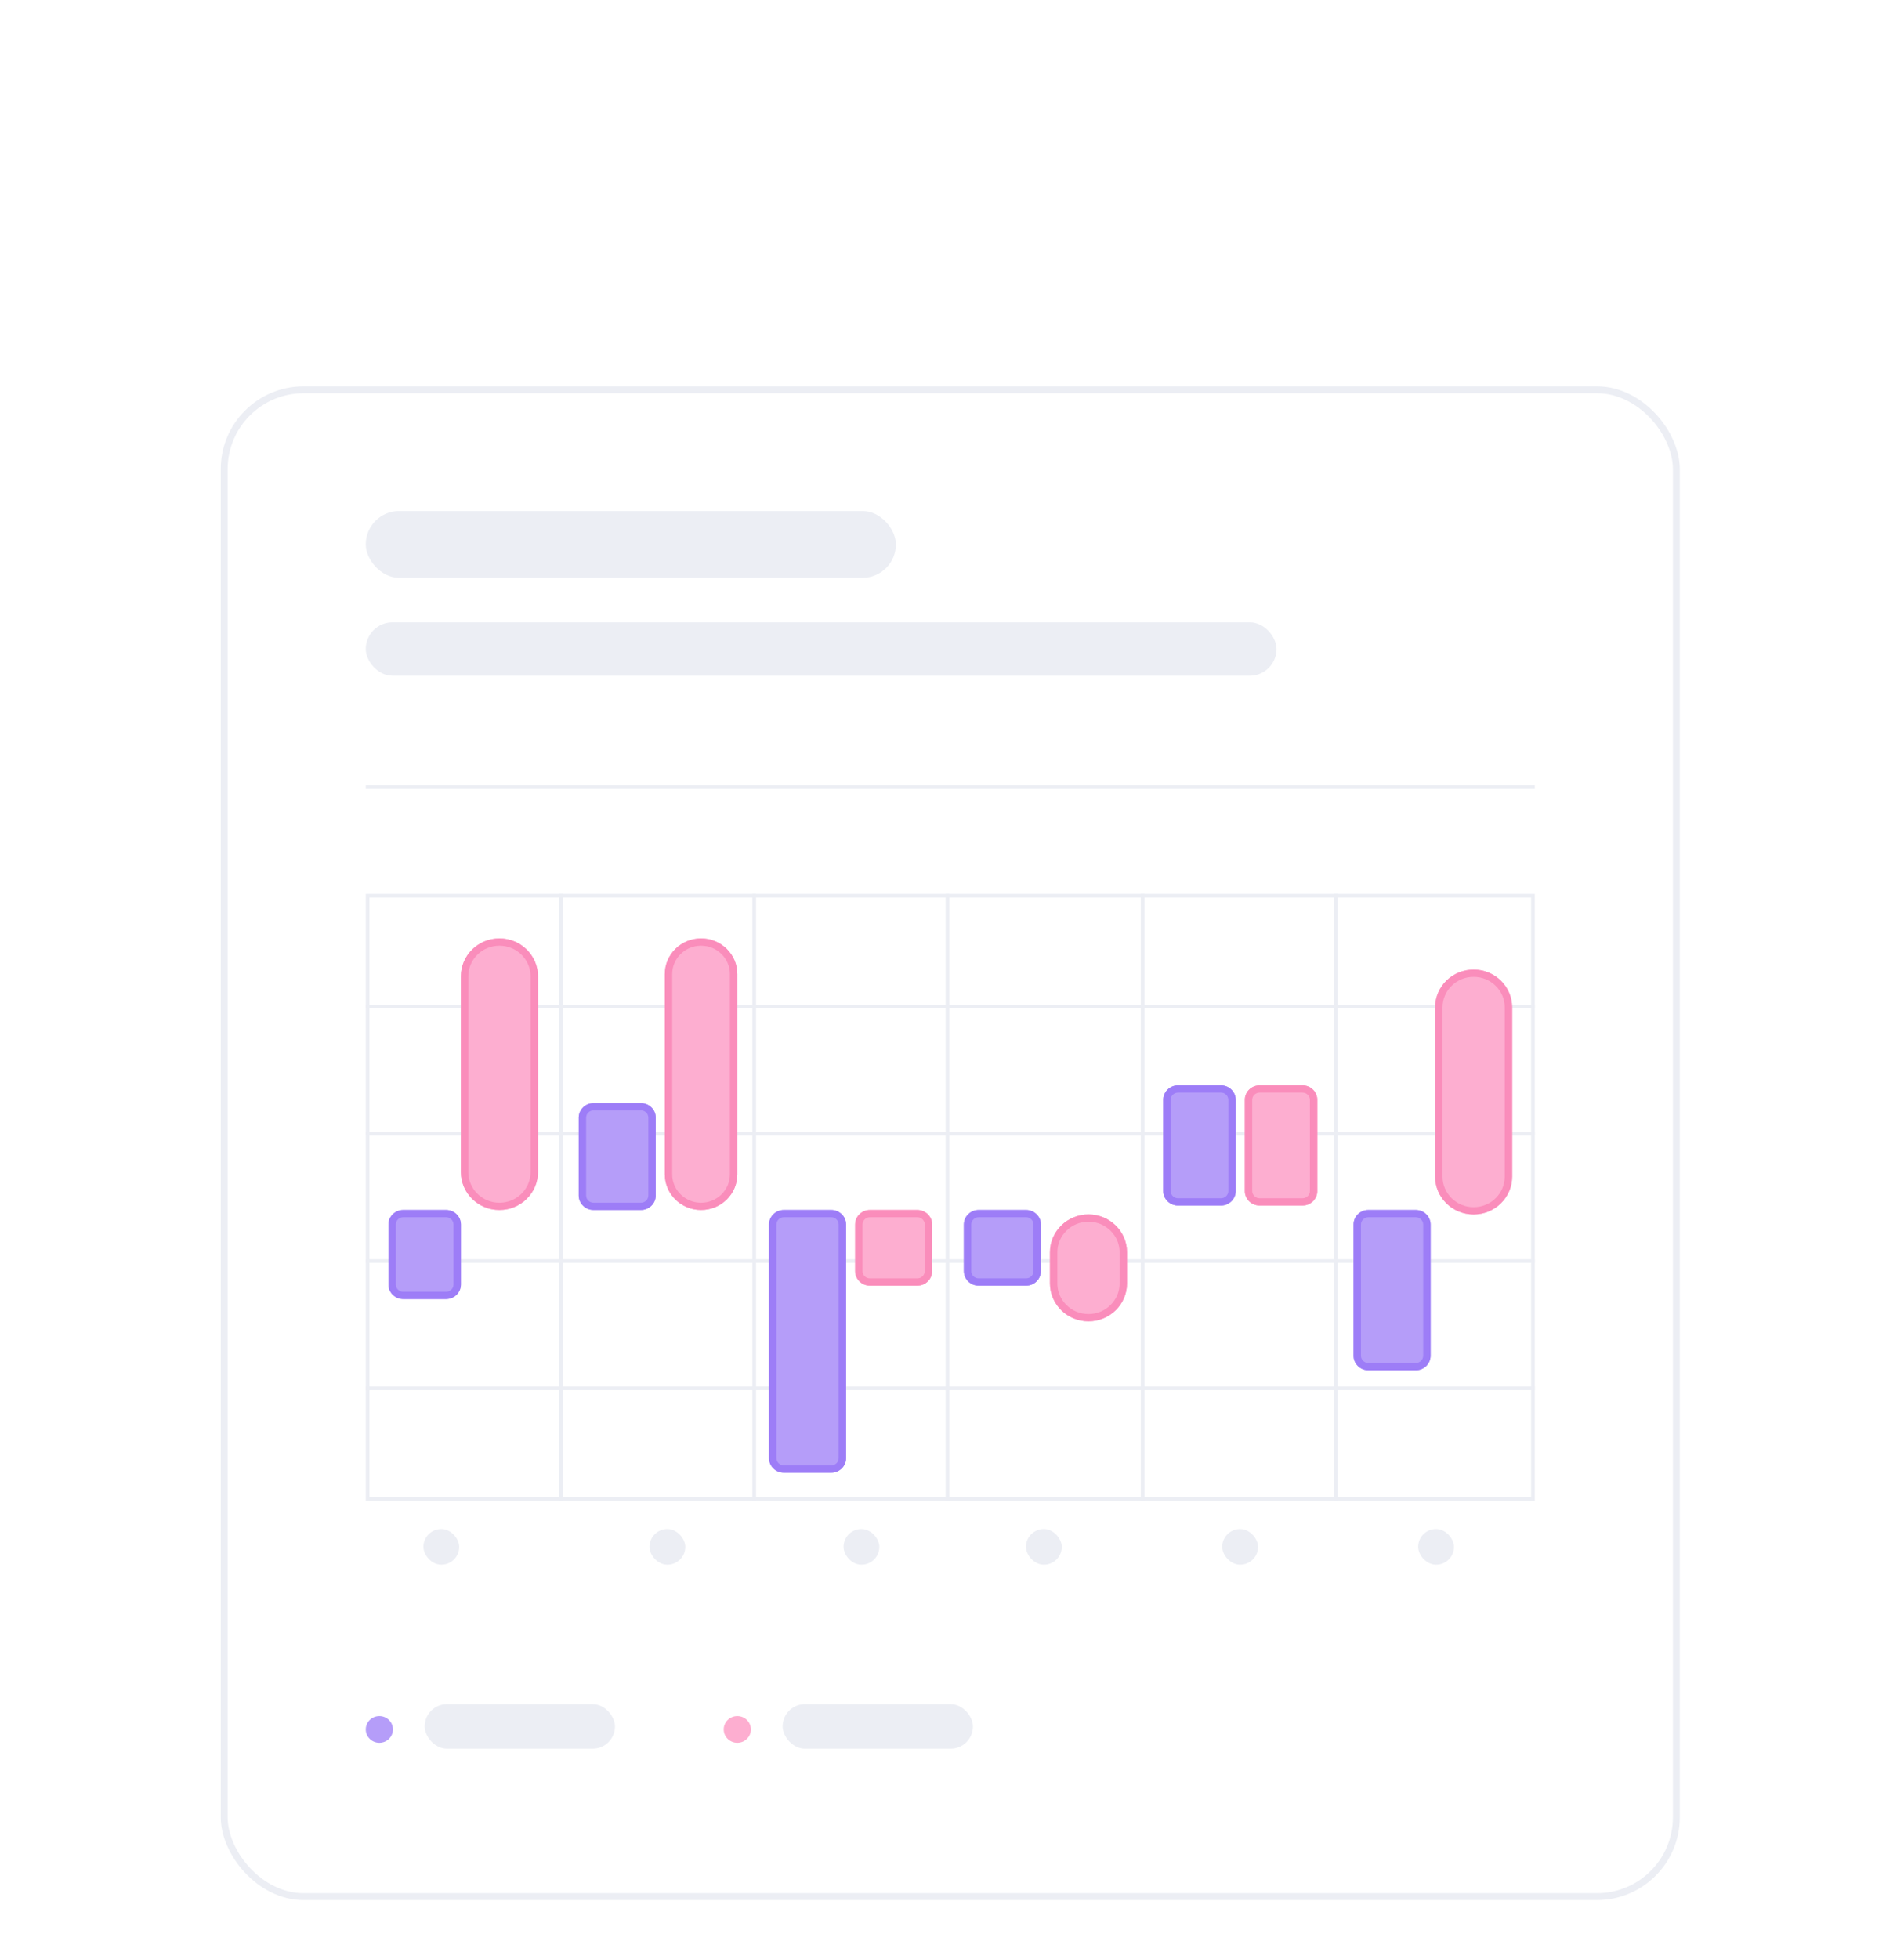 <svg width="276" height="284" viewBox="0 0 276 284" fill="none" xmlns="http://www.w3.org/2000/svg">
<g filter="url(#filter0_dddd_455_2767)">
<rect x="32" y="10" width="211.5" height="219.406" rx="12" fill="white"/>
<rect x="32.5" y="10.5" width="210.5" height="218.406" rx="11.5" stroke="#ECEEF4"/>
<g clip-path="url(#clip0_455_2767)">
<rect x="53.019" y="28.068" width="76.849" height="9.68" rx="4.84" fill="#ECEEF4"/>
<rect x="53.019" y="44.201" width="132.023" height="7.744" rx="3.872" fill="#ECEEF4"/>
<path fill-rule="evenodd" clip-rule="evenodd" d="M222.481 68.336L53.019 68.336L53.019 67.818L222.481 67.818L222.481 68.336Z" fill="#ECEEF4"/>
<rect x="61.376" y="175.628" width="5.189" height="5.17" rx="2.585" fill="#ECEEF4"/>
<rect x="94.148" y="175.628" width="5.189" height="5.17" rx="2.585" fill="#ECEEF4"/>
<rect x="122.278" y="175.628" width="5.189" height="5.17" rx="2.585" fill="#ECEEF4"/>
<rect x="148.722" y="175.628" width="5.189" height="5.17" rx="2.585" fill="#ECEEF4"/>
<rect x="177.171" y="175.628" width="5.189" height="5.17" rx="2.585" fill="#ECEEF4"/>
<rect x="205.574" y="175.628" width="5.189" height="5.17" rx="2.585" fill="#ECEEF4"/>
<path fill-rule="evenodd" clip-rule="evenodd" d="M221.945 84.092H53.555V171.028H221.945V84.092ZM53.019 83.565V171.555H222.481V83.565H53.019Z" fill="#ECEEF4"/>
<path fill-rule="evenodd" clip-rule="evenodd" d="M222.481 100.162H53.019V99.635H222.481V100.162Z" fill="#ECEEF4"/>
<path fill-rule="evenodd" clip-rule="evenodd" d="M222.481 118.603H53.019V118.076H222.481V118.603Z" fill="#ECEEF4"/>
<path fill-rule="evenodd" clip-rule="evenodd" d="M222.481 137.043H53.019V136.517H222.481V137.043Z" fill="#ECEEF4"/>
<path fill-rule="evenodd" clip-rule="evenodd" d="M222.481 155.485H53.019V154.958H222.481V155.485Z" fill="#ECEEF4"/>
<path fill-rule="evenodd" clip-rule="evenodd" d="M81.039 171.555L81.039 83.565L81.575 83.565L81.575 171.555L81.039 171.555Z" fill="#ECEEF4"/>
<path fill-rule="evenodd" clip-rule="evenodd" d="M109.058 171.555L109.058 83.565L109.595 83.565L109.595 171.555L109.058 171.555Z" fill="#ECEEF4"/>
<path fill-rule="evenodd" clip-rule="evenodd" d="M137.077 171.555L137.077 83.565L137.614 83.565L137.614 171.555L137.077 171.555Z" fill="#ECEEF4"/>
<path fill-rule="evenodd" clip-rule="evenodd" d="M165.366 171.555L165.366 83.565L165.902 83.565L165.902 171.555L165.366 171.555Z" fill="#ECEEF4"/>
<path fill-rule="evenodd" clip-rule="evenodd" d="M193.386 171.555L193.386 83.565L193.922 83.565L193.922 171.555L193.386 171.555Z" fill="#ECEEF4"/>
<path d="M96.37 95.181C96.37 92.33 98.722 90.019 101.624 90.019C104.526 90.019 106.879 92.33 106.879 95.181V124.22C106.879 127.071 104.526 129.383 101.624 129.383C98.722 129.383 96.37 127.071 96.37 124.22V95.181Z" fill="#FDAED0"/>
<path fill-rule="evenodd" clip-rule="evenodd" d="M105.806 124.22V95.181C105.806 92.912 103.934 91.072 101.624 91.072C99.315 91.072 97.442 92.912 97.442 95.181V124.22C97.442 126.489 99.315 128.329 101.624 128.329C103.934 128.329 105.806 126.489 105.806 124.22ZM101.624 90.019C98.722 90.019 96.37 92.33 96.37 95.181V124.22C96.37 127.071 98.722 129.383 101.624 129.383C104.526 129.383 106.879 127.071 106.879 124.22V95.181C106.879 92.33 104.526 90.019 101.624 90.019Z" fill="#FA8DBB"/>
<path d="M66.812 95.504C66.812 92.474 69.312 90.019 72.395 90.019C75.478 90.019 77.978 92.474 77.978 95.504V123.897C77.978 126.927 75.478 129.383 72.395 129.383C69.312 129.383 66.812 126.927 66.812 123.897V95.504Z" fill="#FDAED0"/>
<path fill-rule="evenodd" clip-rule="evenodd" d="M76.906 123.897V95.504C76.906 93.056 74.886 91.072 72.395 91.072C69.904 91.072 67.885 93.056 67.885 95.504V123.897C67.885 126.345 69.904 128.329 72.395 128.329C74.886 128.329 76.906 126.345 76.906 123.897ZM72.395 90.019C69.312 90.019 66.812 92.474 66.812 95.504V123.897C66.812 126.927 69.312 129.383 72.395 129.383C75.478 129.383 77.978 126.927 77.978 123.897V95.504C77.978 92.474 75.478 90.019 72.395 90.019Z" fill="#FA8DBB"/>
<path d="M56.303 131.489C56.303 130.325 57.263 129.382 58.448 129.382H64.667C65.852 129.382 66.812 130.325 66.812 131.489V140.181C66.812 141.344 65.852 142.288 64.667 142.288H58.448C57.263 142.288 56.303 141.344 56.303 140.181V131.489Z" fill="#B59DF9"/>
<path fill-rule="evenodd" clip-rule="evenodd" d="M64.667 130.436H58.448C57.855 130.436 57.375 130.907 57.375 131.489V140.181C57.375 140.763 57.855 141.234 58.448 141.234H64.667C65.259 141.234 65.74 140.763 65.74 140.181V131.489C65.74 130.907 65.259 130.436 64.667 130.436ZM58.448 129.382C57.263 129.382 56.303 130.325 56.303 131.489V140.181C56.303 141.344 57.263 142.288 58.448 142.288H64.667C65.852 142.288 66.812 141.344 66.812 140.181V131.489C66.812 130.325 65.852 129.382 64.667 129.382H58.448Z" fill="#9D7DF7"/>
<path d="M83.89 116.002C83.89 114.838 84.85 113.895 86.035 113.895H92.911C94.095 113.895 95.056 114.838 95.056 116.002V127.274C95.056 128.438 94.095 129.382 92.911 129.382H86.035C84.85 129.382 83.89 128.438 83.89 127.274V116.002Z" fill="#B59DF9"/>
<path fill-rule="evenodd" clip-rule="evenodd" d="M92.911 114.948H86.035C85.442 114.948 84.962 115.42 84.962 116.002V127.274C84.962 127.856 85.442 128.328 86.035 128.328H92.911C93.503 128.328 93.983 127.856 93.983 127.274V116.002C93.983 115.42 93.503 114.948 92.911 114.948ZM86.035 113.895C84.85 113.895 83.89 114.838 83.89 116.002V127.274C83.89 128.438 84.85 129.382 86.035 129.382H92.911C94.095 129.382 95.056 128.438 95.056 127.274V116.002C95.056 114.838 94.095 113.895 92.911 113.895H86.035Z" fill="#9D7DF7"/>
<path d="M111.477 131.489C111.477 130.325 112.437 129.382 113.622 129.382H120.498C121.682 129.382 122.643 130.325 122.643 131.489V165.348C122.643 166.512 121.682 167.455 120.498 167.455H113.622C112.437 167.455 111.477 166.512 111.477 165.348V131.489Z" fill="#B59DF9"/>
<path fill-rule="evenodd" clip-rule="evenodd" d="M120.498 130.436H113.622C113.029 130.436 112.549 130.907 112.549 131.489V165.348C112.549 165.93 113.029 166.401 113.622 166.401H120.498C121.09 166.401 121.57 165.93 121.57 165.348V131.489C121.57 130.907 121.09 130.436 120.498 130.436ZM113.622 129.382C112.437 129.382 111.477 130.325 111.477 131.489V165.348C111.477 166.512 112.437 167.455 113.622 167.455H120.498C121.682 167.455 122.643 166.512 122.643 165.348V131.489C122.643 130.325 121.682 129.382 120.498 129.382H113.622Z" fill="#9D7DF7"/>
<path d="M139.72 131.489C139.72 130.325 140.681 129.382 141.865 129.382H148.741C149.926 129.382 150.886 130.325 150.886 131.489V138.245C150.886 139.409 149.926 140.352 148.741 140.352H141.865C140.681 140.352 139.72 139.409 139.72 138.245V131.489Z" fill="#B59DF9"/>
<path fill-rule="evenodd" clip-rule="evenodd" d="M148.741 130.436H141.865C141.273 130.436 140.793 130.907 140.793 131.489V138.245C140.793 138.827 141.273 139.298 141.865 139.298H148.741C149.334 139.298 149.814 138.827 149.814 138.245V131.489C149.814 130.907 149.334 130.436 148.741 130.436ZM141.865 129.382C140.681 129.382 139.72 130.325 139.72 131.489V138.245C139.72 139.409 140.681 140.352 141.865 140.352H148.741C149.926 140.352 150.886 139.409 150.886 138.245V131.489C150.886 130.325 149.926 129.382 148.741 129.382H141.865Z" fill="#9D7DF7"/>
<path d="M123.957 131.489C123.957 130.325 124.917 129.382 126.102 129.382H132.978C134.162 129.382 135.123 130.325 135.123 131.489V138.245C135.123 139.409 134.162 140.352 132.978 140.352H126.102C124.917 140.352 123.957 139.409 123.957 138.245V131.489Z" fill="#FDAED0"/>
<path fill-rule="evenodd" clip-rule="evenodd" d="M132.978 130.436H126.102C125.509 130.436 125.029 130.907 125.029 131.489V138.245C125.029 138.827 125.509 139.298 126.102 139.298H132.978C133.57 139.298 134.05 138.827 134.05 138.245V131.489C134.05 130.907 133.57 130.436 132.978 130.436ZM126.102 129.382C124.917 129.382 123.957 130.325 123.957 131.489V138.245C123.957 139.409 124.917 140.352 126.102 140.352H132.978C134.162 140.352 135.123 139.409 135.123 138.245V131.489C135.123 130.325 134.162 129.382 132.978 129.382H126.102Z" fill="#FA8DBB"/>
<path d="M168.621 113.421C168.621 112.257 169.582 111.313 170.766 111.313H176.985C178.17 111.313 179.13 112.257 179.13 113.421V126.629C179.13 127.793 178.17 128.737 176.985 128.737H170.766C169.582 128.737 168.621 127.793 168.621 126.629V113.421Z" fill="#B59DF9"/>
<path fill-rule="evenodd" clip-rule="evenodd" d="M176.985 112.367H170.766C170.174 112.367 169.694 112.839 169.694 113.421V126.629C169.694 127.211 170.174 127.683 170.766 127.683H176.985C177.578 127.683 178.058 127.211 178.058 126.629V113.421C178.058 112.839 177.578 112.367 176.985 112.367ZM170.766 111.313C169.582 111.313 168.621 112.257 168.621 113.421V126.629C168.621 127.793 169.582 128.737 170.766 128.737H176.985C178.17 128.737 179.13 127.793 179.13 126.629V113.421C179.13 112.257 178.17 111.313 176.985 111.313H170.766Z" fill="#9D7DF7"/>
<path d="M180.444 113.421C180.444 112.257 181.404 111.313 182.589 111.313H188.808C189.993 111.313 190.953 112.257 190.953 113.421V126.629C190.953 127.793 189.993 128.737 188.808 128.737H182.589C181.404 128.737 180.444 127.793 180.444 126.629V113.421Z" fill="#FDAED0"/>
<path fill-rule="evenodd" clip-rule="evenodd" d="M188.808 112.367H182.589C181.997 112.367 181.516 112.839 181.516 113.421V126.629C181.516 127.211 181.997 127.683 182.589 127.683H188.808C189.4 127.683 189.881 127.211 189.881 126.629V113.421C189.881 112.839 189.4 112.367 188.808 112.367ZM182.589 111.313C181.404 111.313 180.444 112.257 180.444 113.421V126.629C180.444 127.793 181.404 128.737 182.589 128.737H188.808C189.993 128.737 190.953 127.793 190.953 126.629V113.421C190.953 112.257 189.993 111.313 188.808 111.313H182.589Z" fill="#FA8DBB"/>
<path d="M196.208 131.489C196.208 130.325 197.168 129.382 198.353 129.382H205.229C206.414 129.382 207.374 130.325 207.374 131.489V150.506C207.374 151.669 206.414 152.613 205.229 152.613H198.353C197.168 152.613 196.208 151.669 196.208 150.506V131.489Z" fill="#B59DF9"/>
<path fill-rule="evenodd" clip-rule="evenodd" d="M205.229 130.436H198.353C197.761 130.436 197.281 130.907 197.281 131.489V150.506C197.281 151.087 197.761 151.559 198.353 151.559H205.229C205.821 151.559 206.302 151.087 206.302 150.506V131.489C206.302 130.907 205.821 130.436 205.229 130.436ZM198.353 129.382C197.168 129.382 196.208 130.325 196.208 131.489V150.506C196.208 151.669 197.168 152.613 198.353 152.613H205.229C206.414 152.613 207.374 151.669 207.374 150.506V131.489C207.374 130.325 206.414 129.382 205.229 129.382H198.353Z" fill="#9D7DF7"/>
<path d="M152.2 135.512C152.2 132.483 154.7 130.027 157.783 130.027C160.867 130.027 163.366 132.483 163.366 135.512V140.03C163.366 143.059 160.867 145.515 157.783 145.515C154.7 145.515 152.2 143.059 152.2 140.03V135.512Z" fill="#FDAED0"/>
<path fill-rule="evenodd" clip-rule="evenodd" d="M162.294 140.03V135.512C162.294 133.065 160.274 131.081 157.783 131.081C155.292 131.081 153.273 133.065 153.273 135.512V140.03C153.273 142.477 155.292 144.461 157.783 144.461C160.274 144.461 162.294 142.477 162.294 140.03ZM157.783 130.027C154.7 130.027 152.2 132.483 152.2 135.512V140.03C152.2 143.059 154.7 145.515 157.783 145.515C160.867 145.515 163.366 143.059 163.366 140.03V135.512C163.366 132.483 160.867 130.027 157.783 130.027Z" fill="#FA8DBB"/>
<path d="M208.031 100.02C208.031 96.991 210.53 94.535 213.614 94.535C216.697 94.535 219.197 96.991 219.197 100.02V124.542C219.197 127.572 216.697 130.027 213.614 130.027C210.53 130.027 208.031 127.571 208.031 124.542V100.02Z" fill="#FDAED0"/>
<path fill-rule="evenodd" clip-rule="evenodd" d="M218.124 124.542V100.02C218.124 97.573 216.105 95.589 213.614 95.589C211.123 95.589 209.103 97.573 209.103 100.02V124.542C209.103 126.99 211.123 128.974 213.614 128.974C216.105 128.974 218.124 126.99 218.124 124.542ZM213.614 94.535C210.53 94.535 208.031 96.991 208.031 100.02V124.542C208.031 127.571 210.53 130.027 213.614 130.027C216.697 130.027 219.197 127.572 219.197 124.542V100.02C219.197 96.991 216.697 94.535 213.614 94.535Z" fill="#FA8DBB"/>
<path d="M53.019 204.675C53.019 203.606 53.901 202.739 54.989 202.739C56.077 202.739 56.959 203.606 56.959 204.675C56.959 205.744 56.077 206.611 54.989 206.611C53.901 206.611 53.019 205.744 53.019 204.675Z" fill="#B59DF9"/>
<rect x="61.558" y="201.012" width="27.587" height="6.453" rx="3.227" fill="#ECEEF4"/>
<path d="M104.908 204.675C104.908 203.606 105.79 202.739 106.879 202.739C107.967 202.739 108.849 203.606 108.849 204.675C108.849 205.744 107.967 206.611 106.879 206.611C105.79 206.611 104.908 205.744 104.908 204.675Z" fill="#FDAED0"/>
<rect x="113.447" y="201.012" width="27.587" height="6.453" rx="3.227" fill="#ECEEF4"/>
</g>
</g>
<defs>
<filter id="filter0_dddd_455_2767" x="0" y="0" width="275.5" height="283.406" filterUnits="userSpaceOnUse" color-interpolation-filters="sRGB">
<feFlood flood-opacity="0" result="BackgroundImageFix"/>
<feColorMatrix in="SourceAlpha" type="matrix" values="0 0 0 0 0 0 0 0 0 0 0 0 0 0 0 0 0 0 127 0" result="hardAlpha"/>
<feOffset dy="22"/>
<feGaussianBlur stdDeviation="16"/>
<feColorMatrix type="matrix" values="0 0 0 0 0.171 0 0 0 0 0.226 0 0 0 0 0.446 0 0 0 0.05 0"/>
<feBlend mode="normal" in2="BackgroundImageFix" result="effect1_dropShadow_455_2767"/>
<feColorMatrix in="SourceAlpha" type="matrix" values="0 0 0 0 0 0 0 0 0 0 0 0 0 0 0 0 0 0 127 0" result="hardAlpha"/>
<feOffset dy="18"/>
<feGaussianBlur stdDeviation="10"/>
<feColorMatrix type="matrix" values="0 0 0 0 0.171 0 0 0 0 0.226 0 0 0 0 0.446 0 0 0 0.05 0"/>
<feBlend mode="normal" in2="effect1_dropShadow_455_2767" result="effect2_dropShadow_455_2767"/>
<feColorMatrix in="SourceAlpha" type="matrix" values="0 0 0 0 0 0 0 0 0 0 0 0 0 0 0 0 0 0 127 0" result="hardAlpha"/>
<feOffset dy="6"/>
<feGaussianBlur stdDeviation="4"/>
<feColorMatrix type="matrix" values="0 0 0 0 0.171 0 0 0 0 0.226 0 0 0 0 0.446 0 0 0 0.05 0"/>
<feBlend mode="normal" in2="effect2_dropShadow_455_2767" result="effect3_dropShadow_455_2767"/>
<feColorMatrix in="SourceAlpha" type="matrix" values="0 0 0 0 0 0 0 0 0 0 0 0 0 0 0 0 0 0 127 0" result="hardAlpha"/>
<feOffset/>
<feGaussianBlur stdDeviation="0.5"/>
<feColorMatrix type="matrix" values="0 0 0 0 0.171 0 0 0 0 0.226 0 0 0 0 0.446 0 0 0 0.05 0"/>
<feBlend mode="normal" in2="effect3_dropShadow_455_2767" result="effect4_dropShadow_455_2767"/>
<feBlend mode="normal" in="SourceGraphic" in2="effect4_dropShadow_455_2767" result="shape"/>
</filter>
<clipPath id="clip0_455_2767">
<rect width="169.463" height="179.833" fill="white" transform="translate(53.019 28.068)"/>
</clipPath>
</defs>
</svg>
